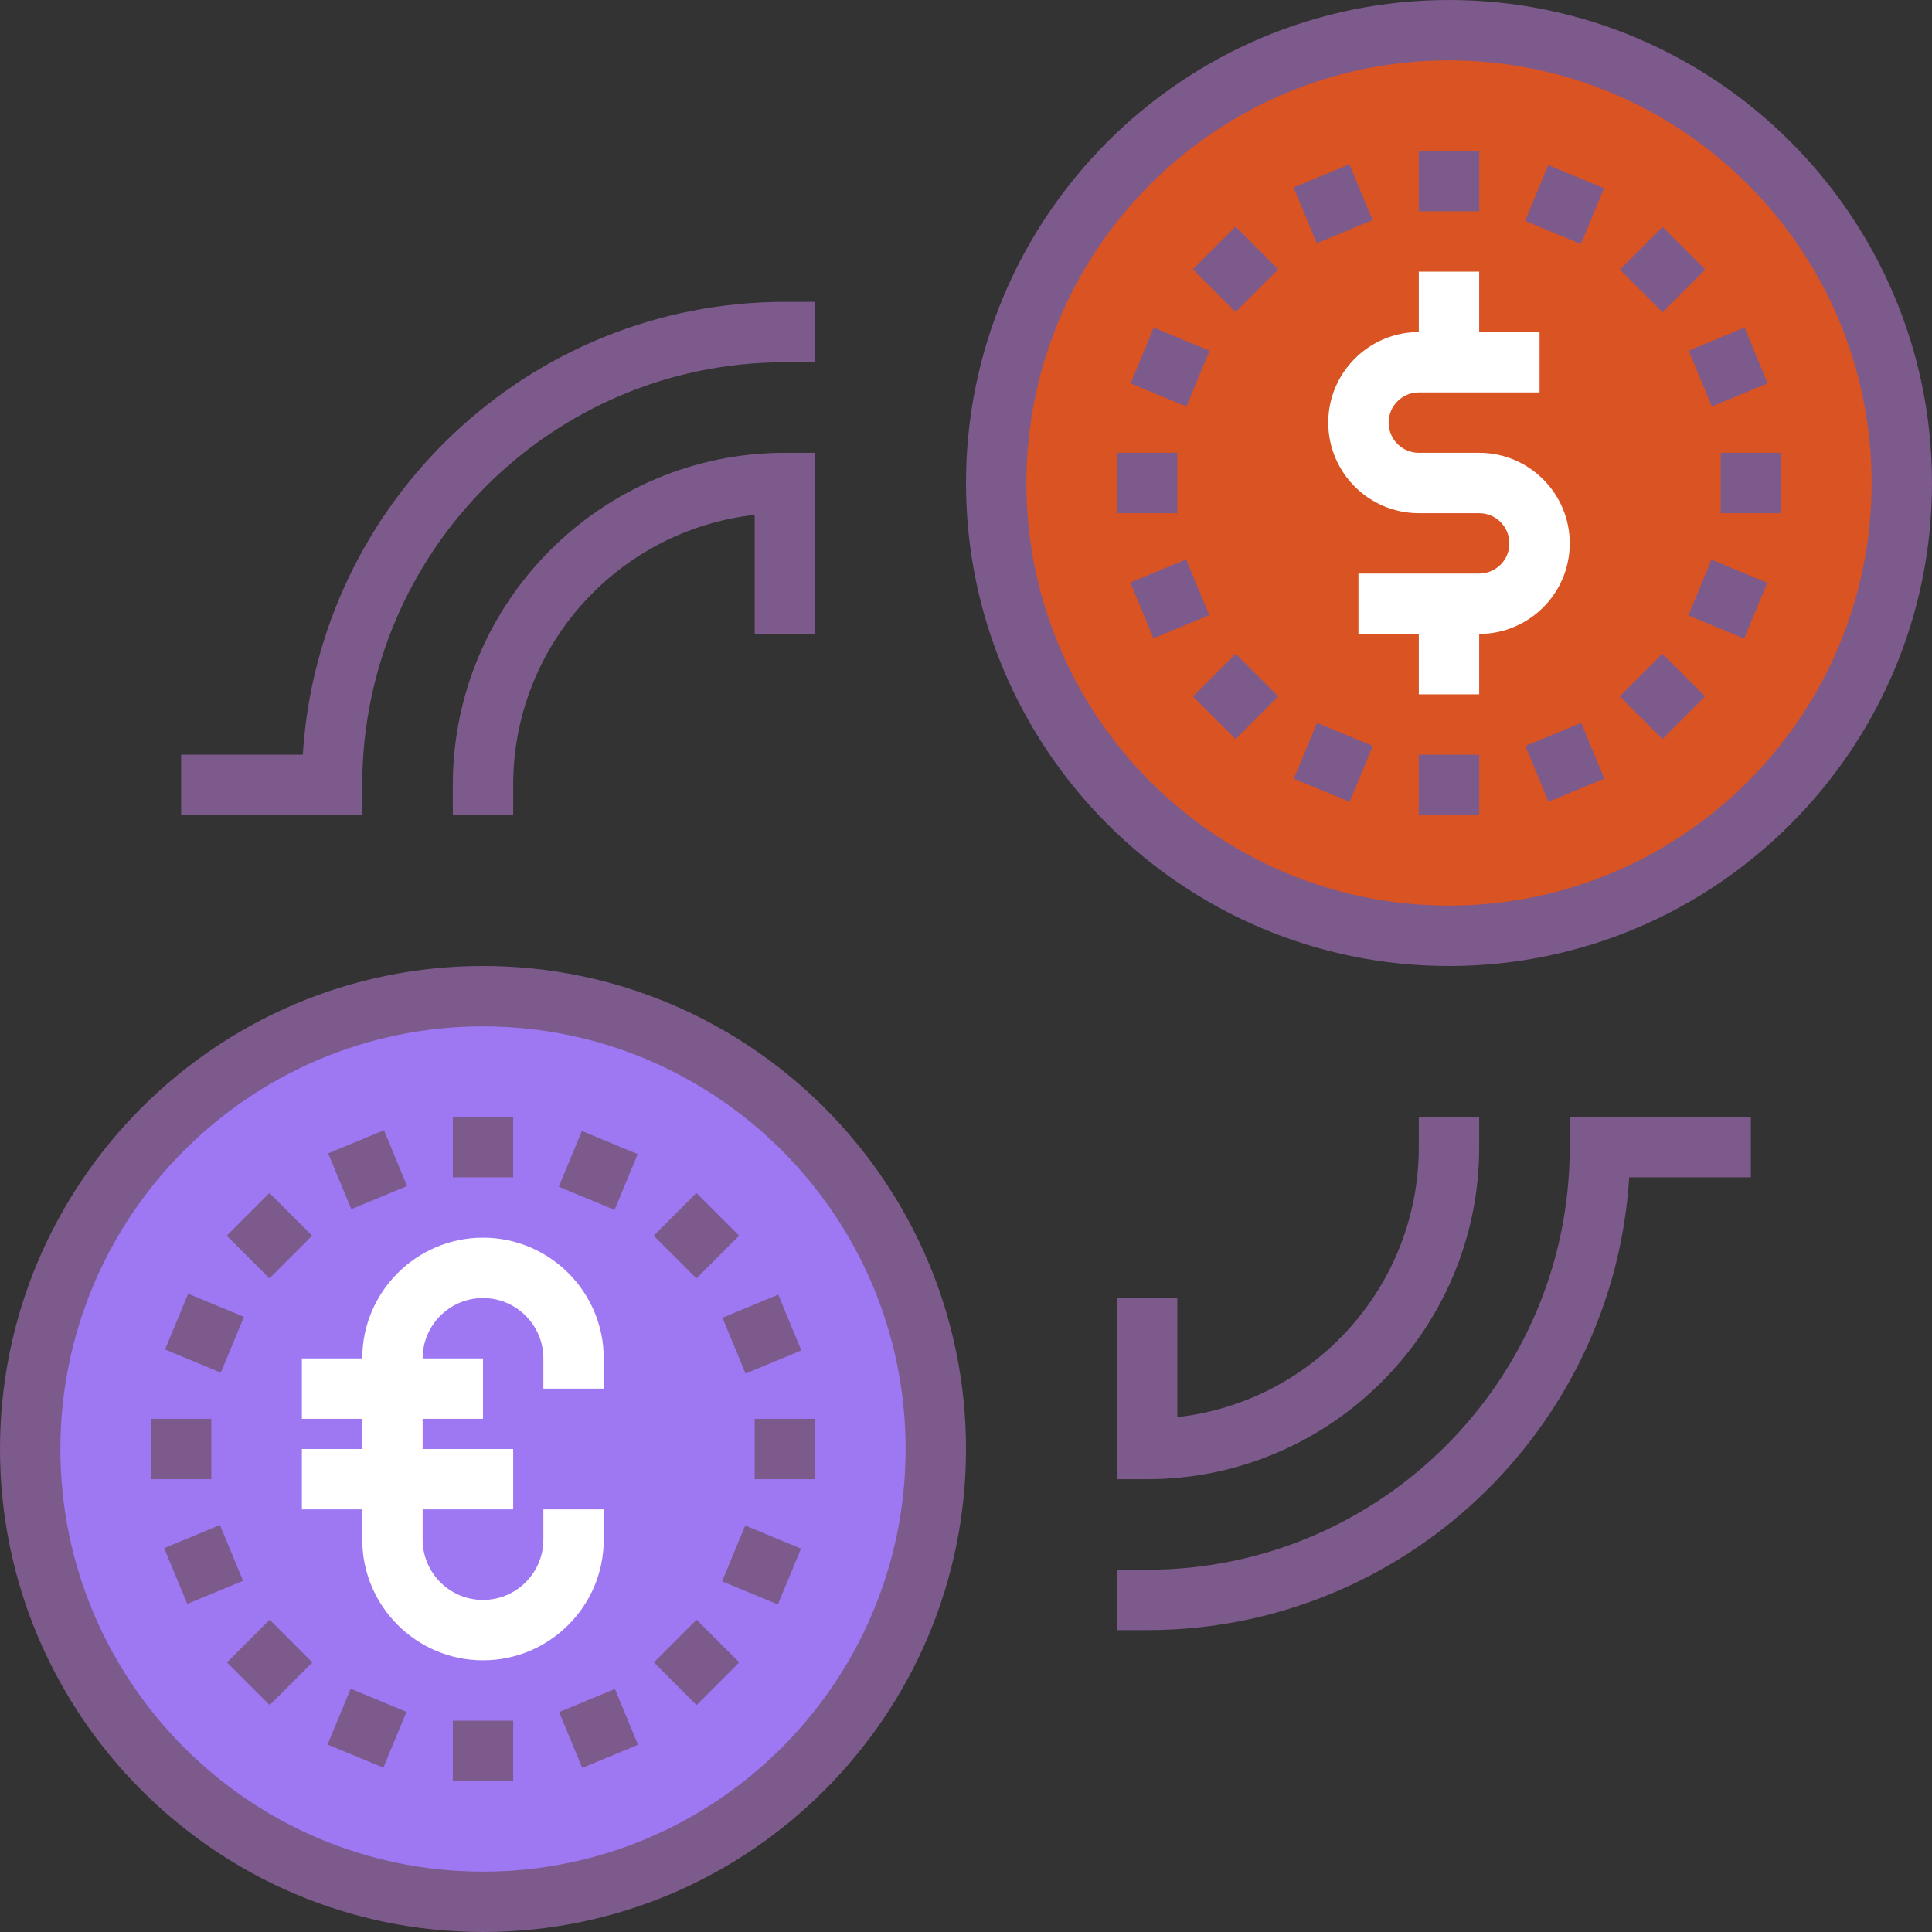 <!DOCTYPE svg PUBLIC "-//W3C//DTD SVG 1.1//EN" "http://www.w3.org/Graphics/SVG/1.1/DTD/svg11.dtd">
<!-- Uploaded to: SVG Repo, www.svgrepo.com, Transformed by: SVG Repo Mixer Tools -->
<svg version="1.1" id="Layer_1" xmlns="http://www.w3.org/2000/svg" xmlns:xlink="http://www.w3.org/1999/xlink" viewBox="0 0 512 512" xml:space="preserve" width="100px" height="100px" fill="#000000">
<rect x="0" y="0" width="512" height="512" fill="#333333" stroke="none"/>
<g id="SVGRepo_bgCarrier" stroke-width="0"/>
<g id="SVGRepo_tracerCarrier" stroke-linecap="round" stroke-linejoin="round"/>
<g id="SVGRepo_iconCarrier"> <circle style="fill:#9E77F2;" cx="128" cy="384" r="120"/> <circle style="fill:#D95323;" cx="384" cy="128" r="120"/> <g> <path style="fill:#7D5A8C;" d="M384,0c-70.576,0-128,57.424-128,128s57.424,128,128,128s128-57.424,128-128S454.576,0,384,0z M384,240c-61.76,0-112-50.24-112-112S322.24,16,384,16s112,50.24,112,112S445.76,240,384,240z"/> <path style="fill:#7D5A8C;" d="M128,256C57.424,256,0,313.424,0,384s57.424,128,128,128s128-57.424,128-128S198.576,256,128,256z M128,496c-61.76,0-112-50.24-112-112s50.24-112,112-112s112,50.24,112,112S189.76,496,128,496z"/> </g> <g> <path style="fill:#FFFFFF;" d="M416,144c0-13.232-10.768-24-24-24h-16c-4.408,0-8-3.584-8-8s3.592-8,8-8h16h16V88h-16V72h-16v16 c-13.232,0-24,10.768-24,24s10.768,24,24,24h16c4.408,0,8,3.584,8,8s-3.592,8-8,8h-16h-16v16h16v16h16v-16 C405.232,168,416,157.232,416,144z"/> <path style="fill:#FFFFFF;" d="M160,368v-8c0-17.648-14.352-32-32-32s-32,14.352-32,32H80v16h16v8H80v16h16v8 c0,17.648,14.352,32,32,32s32-14.352,32-32v-8h-16v8c0,8.824-7.176,16-16,16s-16-7.176-16-16v-8h24v-16h-24v-8h16v-16h-16 c0-8.824,7.176-16,16-16s16,7.176,16,16v8H160z"/> </g> <g> <path style="fill:#7D5A8C;" d="M416,304c0,61.76-50.24,112-112,112h-8v16h8c67.888,0,123.608-53.136,127.752-120H464v-16h-48V304z"/> <path style="fill:#7D5A8C;" d="M296,344v48h8c48.52,0,88-39.48,88-88v-8h-16v8c0,37-28.048,67.56-64,71.552V344H296z"/> <path style="fill:#7D5A8C;" d="M96,208c0-61.76,50.24-112,112-112h8V80h-8c-67.888,0-123.608,53.136-127.752,120H48v16h48V208z"/> <path style="fill:#7D5A8C;" d="M216,168v-48h-8c-48.52,0-88,39.48-88,88v8h16v-8c0-37,28.048-67.56,64-71.552V168H216z"/> <rect x="376" y="40" style="fill:#7D5A8C;" width="16" height="16"/> <rect x="376" y="200" style="fill:#7D5A8C;" width="16" height="16"/> <rect x="345.379" y="46.073" transform="matrix(-0.383 -0.924 0.924 -0.383 438.657 401.244)" style="fill:#7D5A8C;" width="16" height="16"/> <rect x="406.6" y="193.901" transform="matrix(0.383 0.924 -0.924 0.383 442.469 -258.404)" style="fill:#7D5A8C;" width="16" height="16"/> <rect x="319.462" y="63.403" transform="matrix(0.707 0.707 -0.707 0.707 146.401 -210.637)" style="fill:#7D5A8C;" width="16" height="16"/> <rect x="432.582" y="176.618" transform="matrix(0.707 0.707 -0.707 0.707 259.588 -257.466)" style="fill:#7D5A8C;" width="16" height="16"/> <rect x="302.093" y="89.388" transform="matrix(-0.924 -0.383 0.383 -0.924 559.312 306.032)" style="fill:#7D5A8C;" width="16" height="16"/> <rect x="449.87" y="150.608" transform="matrix(0.924 0.383 -0.383 0.924 95.553 -163.149)" style="fill:#7D5A8C;" width="16" height="16"/> <rect x="296" y="120" style="fill:#7D5A8C;" width="16" height="16"/> <rect x="456" y="120" style="fill:#7D5A8C;" width="16" height="16"/> <rect x="302.096" y="150.618" transform="matrix(-0.924 0.383 -0.383 -0.924 657.29 186.492)" style="fill:#7D5A8C;" width="16" height="16"/> <rect x="449.899" y="89.385" transform="matrix(0.924 -0.383 0.383 0.924 -2.412 182.647)" style="fill:#7D5A8C;" width="16" height="16"/> <rect x="319.455" y="176.611" transform="matrix(0.707 0.707 -0.707 0.707 226.449 -177.475)" style="fill:#7D5A8C;" width="16" height="16"/> <rect x="432.562" y="63.39" transform="matrix(-0.707 -0.707 0.707 -0.707 701.607 433.394)" style="fill:#7D5A8C;" width="16" height="16"/> <rect x="345.365" y="193.895" transform="matrix(0.924 0.383 -0.383 0.924 104.163 -119.861)" style="fill:#7D5A8C;" width="16" height="16"/> <rect x="406.596" y="46.082" transform="matrix(0.924 0.383 -0.383 0.924 52.257 -154.545)" style="fill:#7D5A8C;" width="16" height="16"/> <rect x="120" y="296" style="fill:#7D5A8C;" width="16" height="16"/> <rect x="120" y="456" style="fill:#7D5A8C;" width="16" height="16"/> <rect x="89.418" y="302.092" transform="matrix(-0.383 -0.924 0.924 -0.383 -151.787 518.764)" style="fill:#7D5A8C;" width="16" height="16"/> <rect x="150.634" y="449.888" transform="matrix(0.383 0.924 -0.924 0.383 520.959 136.101)" style="fill:#7D5A8C;" width="16" height="16"/> <rect x="63.43" y="319.429" transform="matrix(-0.707 -0.707 0.707 -0.707 -109.588 609.465)" style="fill:#7D5A8C;" width="16" height="16"/> <rect x="176.57" y="432.618" transform="matrix(0.707 0.707 -0.707 0.707 365.623 -1.456)" style="fill:#7D5A8C;" width="16" height="16"/> <rect x="46.093" y="345.369" transform="matrix(-0.924 -0.383 0.383 -0.924 -31.163 700.539)" style="fill:#7D5A8C;" width="16" height="16"/> <rect x="193.919" y="406.621" transform="matrix(0.924 0.383 -0.383 0.924 174.042 -45.71)" style="fill:#7D5A8C;" width="16" height="16"/> <rect x="40" y="376" style="fill:#7D5A8C;" width="16" height="16"/> <rect x="200" y="376" style="fill:#7D5A8C;" width="16" height="16"/> <rect x="46.093" y="406.628" transform="matrix(-0.924 0.383 -0.383 -0.924 262.743 776.993)" style="fill:#7D5A8C;" width="16" height="16"/> <rect x="193.89" y="345.415" transform="matrix(0.383 0.924 -0.924 0.383 451.141 31.645)" style="fill:#7D5A8C;" width="16" height="16"/> <rect x="63.426" y="432.611" transform="matrix(0.707 0.707 -0.707 0.707 332.479 78.546)" style="fill:#7D5A8C;" width="16" height="16"/> <rect x="176.567" y="319.422" transform="matrix(-0.707 -0.707 0.707 -0.707 83.554 689.452)" style="fill:#7D5A8C;" width="16" height="16"/> <rect x="89.393" y="449.899" transform="matrix(0.924 0.383 -0.383 0.924 182.647 -2.414)" style="fill:#7D5A8C;" width="16" height="16"/> <rect x="150.613" y="302.087" transform="matrix(0.924 0.383 -0.383 0.924 130.742 -37.095)" style="fill:#7D5A8C;" width="16" height="16"/> </g> </g>
</svg>